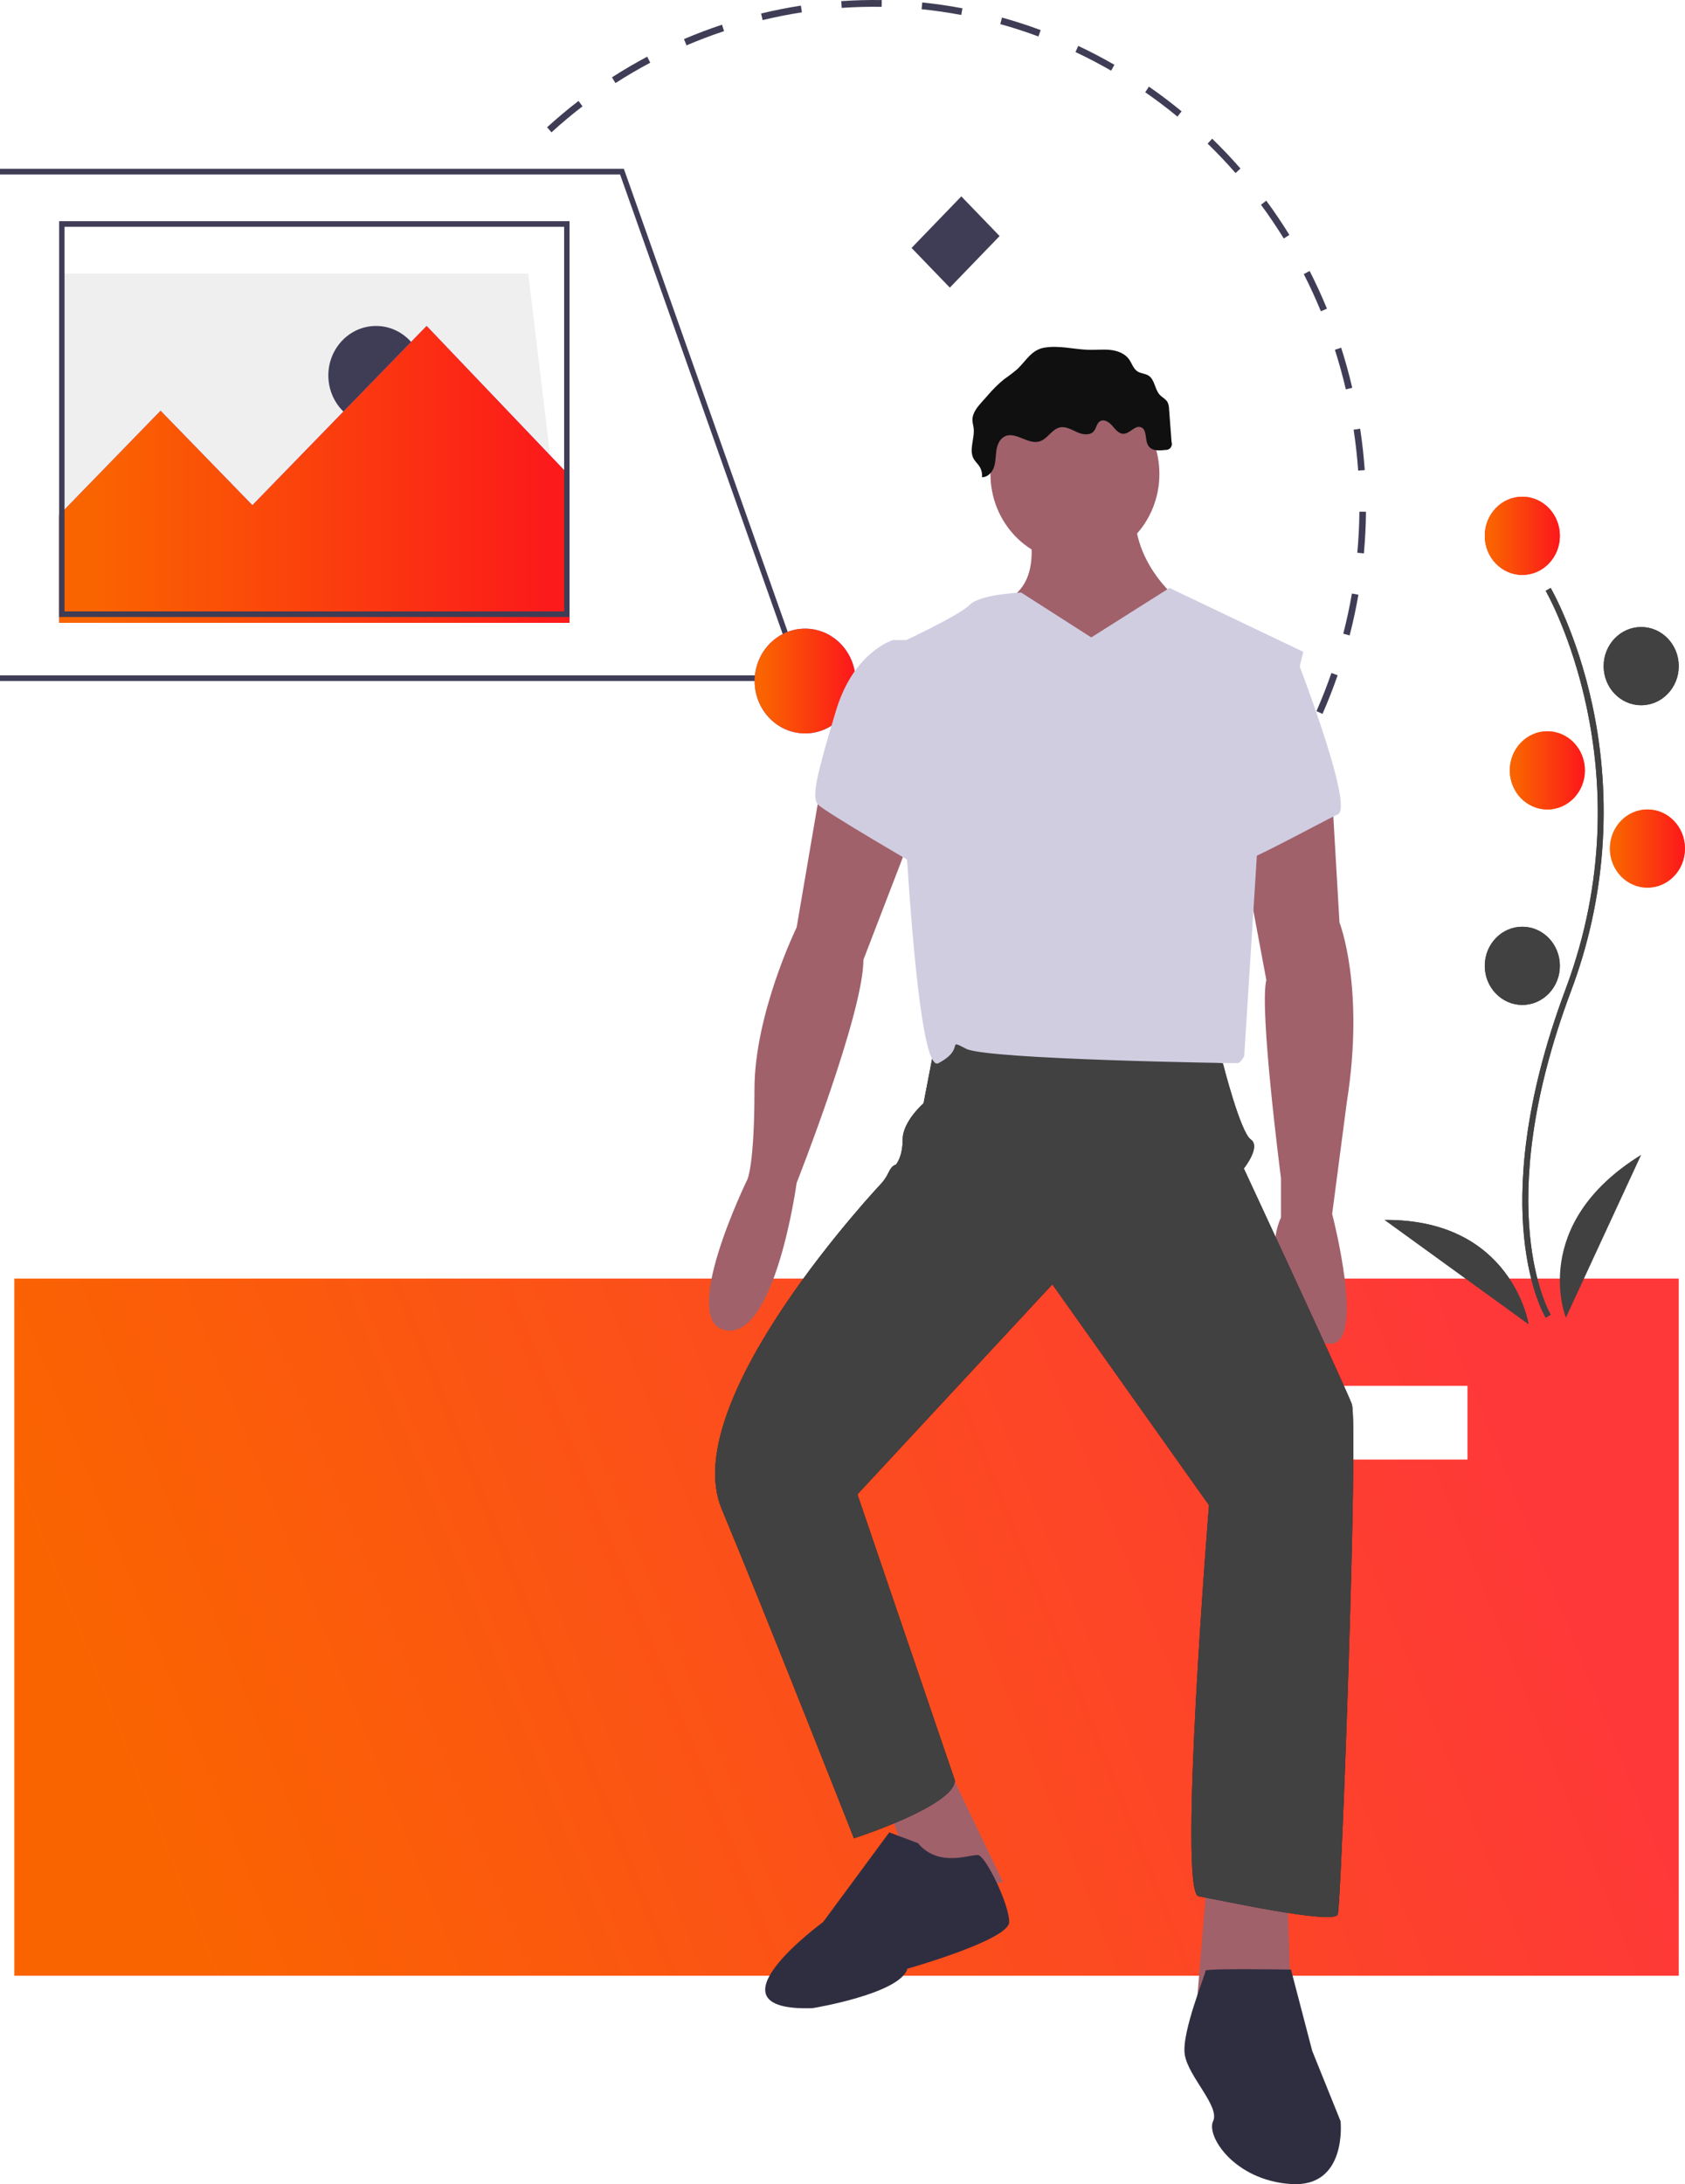 <?xml version="1.0" encoding="UTF-8"?>
<svg width="206px" height="267px" viewBox="0 0 206 267" version="1.1" xmlns="http://www.w3.org/2000/svg" xmlns:xlink="http://www.w3.org/1999/xlink">
    <!-- Generator: Sketch 62 (91390) - https://sketch.com -->
    <title>undraw_site_content_ihgn</title>
    <desc>Created with Sketch.</desc>
    <defs>
        <linearGradient x1="6.706%" y1="50%" x2="96.009%" y2="50%" id="linearGradient-1">
            <stop stop-color="#FA6400" offset="0%"></stop>
            <stop stop-color="#FC1A1A" offset="100%"></stop>
        </linearGradient>
        <polygon id="path-2" points="8.229 62.967 20.631 50.209 31.857 61.756 53.157 39.846 70.629 58.162 70.629 76.135 8.229 76.135"></polygon>
        <linearGradient x1="6.706%" y1="50%" x2="96.009%" y2="50%" id="linearGradient-3">
            <stop stop-color="#FA6400" offset="0%"></stop>
            <stop stop-color="#FC1A1A" offset="100%"></stop>
        </linearGradient>
        <ellipse id="path-4" cx="99.429" cy="83.25" rx="6.171" ry="6.404"></ellipse>
        <linearGradient x1="93.783%" y1="42.032%" x2="3.399%" y2="57.533%" id="linearGradient-5">
            <stop stop-color="#FE3838" offset="0%"></stop>
            <stop stop-color="#FA6400" offset="100%"></stop>
        </linearGradient>
        <path d="M314.972,297.073 C314.892,296.942 312.985,293.782 312.325,287.219 C311.718,281.199 312.108,271.05 317.409,256.894 C327.451,230.076 315.095,208.438 314.968,208.223 L315.578,207.872 C315.61,207.926 318.798,213.443 320.682,222.228 C323.17,233.875 322.264,245.984 318.069,257.138 C308.045,283.91 315.497,296.584 315.574,296.709 L314.972,297.073 Z" id="path-6"></path>
        <linearGradient x1="6.706%" y1="50%" x2="96.009%" y2="50%" id="linearGradient-7">
            <stop stop-color="#FA6400" offset="0%"></stop>
            <stop stop-color="#FC1A1A" offset="100%"></stop>
        </linearGradient>
        <ellipse id="path-8" cx="312.111" cy="201.5" rx="4.59" ry="4.779"></ellipse>
        <ellipse id="path-9" cx="326.645" cy="217.429" rx="4.59" ry="4.779"></ellipse>
        <ellipse id="path-10" cx="315.171" cy="230.172" rx="4.59" ry="4.779"></ellipse>
        <ellipse id="path-11" cx="327.41" cy="239.729" rx="4.59" ry="4.779"></ellipse>
        <ellipse id="path-12" cx="312.111" cy="254.065" rx="4.59" ry="4.779"></ellipse>
        <path d="M312.876,297.87 C312.876,297.87 310.862,285.017 295.281,285.127 L312.876,297.87 Z" id="path-13"></path>
        <path d="M240.186,264.231 L238.909,270.87 C238.909,270.87 236.356,273.083 236.356,275.296 C236.356,277.51 235.505,278.395 235.505,278.395 C235.505,278.395 235.079,278.395 234.653,279.28 C234.433,279.763 234.147,280.211 233.802,280.608 C233.802,280.608 208.692,307.165 214.225,320.444 C219.758,333.722 230.397,360.722 230.397,360.722 C230.397,360.722 242.74,356.739 242.74,353.64 L230.823,318.673 L254.656,293.001 L273.808,320.001 C273.808,320.001 269.978,367.362 272.531,367.804 C275.085,368.247 289.129,371.345 289.555,370.017 C289.98,368.69 292.108,309.821 291.257,307.608 C290.406,305.395 278.064,278.837 278.064,278.837 C278.064,278.837 280.192,276.182 278.915,275.296 C277.638,274.411 275.51,266.001 275.51,266.001 C275.51,266.001 242.314,260.247 240.186,264.231 Z" id="path-14"></path>
    </defs>
    <g id="Welcome" stroke="none" stroke-width="1" fill="none" fill-rule="evenodd">
        <g id="Desktop-Web-Design---1-" transform="translate(0, -1812)" fill-rule="nonzero">
            <g id="portfolio" transform="translate(-223, 1523)">
                <g id="undraw_site_content_ihgn" transform="translate(97, 153)">
                    <g id="Group-3" transform="translate(125, 136)">
                        <polygon id="Path" fill="#EFEFEF" points="70.629 75.423 8.229 75.423 8.229 33.442 65.586 33.442"></polygon>
                        <ellipse id="Oval" fill="#3F3D56" cx="46.971" cy="45.894" rx="5.829" ry="6.048"></ellipse>
                        <g id="Path">
                            <use fill="#6C63FF" xlink:href="#path-2"></use>
                            <use fill="url(#linearGradient-1)" xlink:href="#path-2"></use>
                        </g>
                        <path d="M67.886,15.559 C69.118,14.435 70.411,13.351 71.728,12.337 L72.212,13 C70.912,14.001 69.637,15.07 68.421,16.179 L67.886,15.559 Z M75.817,9.454 C77.212,8.555 78.661,7.706 80.124,6.929 L80.495,7.665 C79.051,8.432 77.622,9.27 76.245,10.156 L75.817,9.454 Z M84.62,4.779 C86.138,4.131 87.703,3.538 89.272,3.018 L89.52,3.807 C87.971,4.32 86.427,4.905 84.93,5.545 L84.62,4.779 Z M94.234,2.458 L94.049,1.651 C95.654,1.263 97.292,0.939 98.916,0.688 L99.036,1.508 C97.433,1.756 95.818,2.075 94.234,2.458 Z M103.898,0.965 L103.844,0.138 C105.487,0.025 107.154,-0.019 108.8,0.008 L108.787,0.837 C107.164,0.81 105.519,0.853 103.898,0.965 L103.898,0.965 Z M113.67,1.126 L113.75,0.301 C115.389,0.468 117.042,0.709 118.662,1.015 L118.516,1.83 C116.917,1.528 115.287,1.291 113.67,1.126 L113.67,1.126 Z M143.899,110.342 C145.187,109.328 146.451,108.245 147.655,107.123 L148.197,107.737 C146.976,108.874 145.695,109.972 144.389,111 L143.899,110.342 Z M123.289,2.945 L123.499,2.145 C125.088,2.587 126.679,3.104 128.229,3.68 L127.955,4.459 C126.425,3.891 124.856,3.381 123.289,2.945 Z M151.141,103.596 C152.25,102.377 153.323,101.095 154.332,99.786 L154.964,100.3 C153.942,101.627 152.854,102.926 151.73,104.162 L151.141,103.596 Z M132.483,6.363 L132.819,5.609 C134.316,6.313 135.804,7.09 137.239,7.918 L136.845,8.641 C135.428,7.824 133.961,7.057 132.483,6.363 Z M157.209,95.72 C158.11,94.33 158.965,92.885 159.752,91.425 L160.458,91.826 C159.66,93.306 158.793,94.771 157.88,96.179 L157.209,95.72 Z M141.01,11.277 L141.461,10.59 C142.826,11.536 144.17,12.551 145.455,13.609 L144.951,14.256 C143.683,13.212 142.357,12.21 141.01,11.277 Z M161.945,86.93 C162.614,85.408 163.228,83.839 163.773,82.266 L164.533,82.544 C163.981,84.138 163.358,85.728 162.681,87.271 L161.945,86.93 Z M148.64,17.555 L149.194,16.953 C150.391,18.116 151.555,19.343 152.653,20.601 L152.052,21.155 C150.969,19.913 149.821,18.702 148.64,17.555 Z M165.221,77.463 C165.638,75.847 165.994,74.195 166.279,72.554 L167.073,72.699 C166.784,74.363 166.423,76.037 166.001,77.676 L165.221,77.463 Z M155.163,25.031 L155.805,24.53 C156.799,25.878 157.75,27.286 158.631,28.713 L157.95,29.156 C157.081,27.749 156.143,26.361 155.163,25.031 Z M166.939,67.571 C167.091,65.909 167.176,64.22 167.194,62.55 L168,62.558 C167.983,64.251 167.896,65.964 167.742,67.649 L166.939,67.571 Z M160.396,33.509 L161.11,33.124 C161.873,34.621 162.585,36.172 163.226,37.732 L162.483,38.054 C161.85,36.515 161.148,34.986 160.396,33.509 L160.396,33.509 Z M167.042,57.524 C166.925,55.862 166.739,54.182 166.487,52.529 L167.284,52.401 C167.539,54.076 167.728,55.78 167.847,57.464 L167.042,57.524 Z M164.199,42.761 L164.965,42.502 C165.478,44.107 165.935,45.761 166.32,47.403 L165.536,47.598 C165.156,45.976 164.705,44.345 164.199,42.761 L164.199,42.761 Z" id="Shape" fill="#3F3D56"></path>
                        <polygon id="Rectangle" fill="#3F3D56" transform="translate(117.824, 29.582) rotate(45) translate(-117.824, -29.582) " points="114.377 25.142 121.116 25.262 121.272 34.022 114.533 33.902"></polygon>
                        <path d="M99.429,83.25 L0,83.25 L0,20.635 L77.269,20.635 L77.349,20.86 L99.429,83.25 Z M0.664,82.562 L98.478,82.562 L76.806,21.323 L0.664,21.323 L0.664,82.562 Z" id="Shape" fill="#3F3D56"></path>
                        <path d="M70.629,75.423 L8.229,75.423 L8.229,27.038 L70.629,27.038 L70.629,75.423 Z M8.889,74.737 L69.968,74.737 L69.968,27.725 L8.889,27.725 L8.889,74.737 Z" id="Shape" fill="#3F3D56"></path>
                        <g id="Oval">
                            <use fill="#6C63FF" xlink:href="#path-4"></use>
                            <use fill="url(#linearGradient-3)" xlink:href="#path-4"></use>
                        </g>
                    </g>
                    <g id="Group-2">
                        <path d="M127.751,292.294 L127.751,377.514 L331.235,377.514 L331.235,292.294 L127.751,292.294 Z M305.408,314.419 L288.973,314.419 L288.973,305.405 L305.408,305.405 L305.408,314.419 Z" id="Shape" fill="url(#linearGradient-5)"></path>
                        <g id="Path">
                            <use fill="#3F3D56" xlink:href="#path-6"></use>
                            <use fill="#414141" xlink:href="#path-6"></use>
                        </g>
                        <g id="Oval">
                            <use fill="#FC1A1A" xlink:href="#path-8"></use>
                            <use fill="url(#linearGradient-7)" xlink:href="#path-8"></use>
                        </g>
                        <g id="Oval">
                            <use fill="#3F3D56" xlink:href="#path-9"></use>
                            <use fill="#414141" xlink:href="#path-9"></use>
                        </g>
                        <g id="Oval">
                            <use fill="#FA6400" xlink:href="#path-10"></use>
                            <use fill="url(#linearGradient-7)" xlink:href="#path-10"></use>
                        </g>
                        <g id="Oval">
                            <use fill="#E28242" xlink:href="#path-11"></use>
                            <use fill="url(#linearGradient-7)" xlink:href="#path-11"></use>
                        </g>
                        <g id="Oval">
                            <use fill="#3F3D56" xlink:href="#path-12"></use>
                            <use fill="#414141" xlink:href="#path-12"></use>
                        </g>
                        <path d="M317.437,297.073 C317.437,297.073 312.833,285.695 326.645,277.162 L317.437,297.073 Z" id="Path" fill="#414141"></path>
                        <g id="Path">
                            <use fill="#3F3D56" xlink:href="#path-13"></use>
                            <use fill="#414141" xlink:href="#path-13"></use>
                        </g>
                        <ellipse id="Oval" fill="#A0616A" cx="257.415" cy="193.934" rx="10.327" ry="10.752"></ellipse>
                        <path d="M250.938,197.632 C250.938,197.632 254.319,205.824 249.67,209.009 C245.021,212.195 257.278,225.393 257.278,225.393 L270.802,209.92 C270.802,209.92 263.617,204.913 264.885,196.721 L250.938,197.632 Z" id="Path" fill="#A0616A"></path>
                        <path d="M226.401,231.765 L223.394,249.363 C223.394,249.363 218.238,259.921 218.238,269.16 C218.238,278.399 217.379,280.159 217.379,280.159 C217.379,280.159 208.785,297.756 214.801,298.636 C220.816,299.516 223.394,280.599 223.394,280.599 C223.394,280.599 231.557,259.921 231.557,253.322 L237.143,238.804 L226.401,231.765 Z" id="Path" fill="#A0616A"></path>
                        <path d="M288.863,233.358 L289.757,248.759 C289.757,248.759 292.887,256.68 290.651,270.762 L288.863,284.403 C288.863,284.403 292.887,299.805 288.863,300.245 C284.84,300.685 279.922,290.564 282.604,284.843 L282.604,280.003 C282.604,280.003 279.922,259.321 280.816,255.8 L277.687,239.078 L288.863,233.358 Z" id="Path" fill="#A0616A"></path>
                        <polygon id="Path" fill="#A0616A" points="234.083 355.661 238.625 367.957 248.618 366.065 242.259 352.824"></polygon>
                        <polygon id="Path" fill="#A0616A" points="273.709 363.974 272.332 380.7 283.806 380.7 283.347 366.175"></polygon>
                        <g id="Path">
                            <use fill="#1F1F1F" xlink:href="#path-14"></use>
                            <use fill="#414141" xlink:href="#path-14"></use>
                        </g>
                        <path d="M259.412,213.919 L250.846,208.435 C250.846,208.435 245.813,208.625 244.538,209.949 C243.263,211.272 235.613,214.801 235.613,214.801 C235.613,214.801 237.313,267.733 240.713,265.969 C244.113,264.204 241.563,262.881 244.113,264.204 C246.663,265.528 276.837,265.969 277.262,265.969 C277.687,265.969 278.112,265.087 278.112,265.087 L279.812,238.179 L285.336,215.683 L268.98,207.872 L259.412,213.919 Z" id="Path" fill="#D0CDE1"></path>
                        <path d="M238.673,214.243 L235.178,214.243 C235.178,214.243 230.372,215.614 228.187,222.926 C226.003,230.237 225.129,233.436 226.003,234.35 C226.877,235.264 238.673,242.119 238.673,242.119 L238.673,214.243 Z" id="Path" fill="#D0CDE1"></path>
                        <path d="M278.309,215.04 L284.143,215.495 C284.143,215.495 291.644,234.644 289.561,235.556 C287.477,236.467 275.392,243.306 275.392,241.938 C275.392,240.571 278.309,215.04 278.309,215.04 Z" id="Path" fill="#D0CDE1"></path>
                        <path d="M238.219,361.308 L234.718,359.992 L226.626,370.957 C226.626,370.957 211.598,381.922 225.338,381.483 C225.338,381.483 236.072,379.729 236.931,376.659 C236.931,376.659 249.382,373.15 249.382,370.957 C249.382,368.764 246.521,362.918 245.59,362.771 C244.659,362.624 240.795,364.378 238.219,361.308 Z" id="Path" fill="#2F2E41"></path>
                        <path d="M283.831,376.768 C283.831,376.768 273.307,376.589 273.374,376.904 C273.442,377.22 270.411,384.451 270.844,387.163 C271.277,389.875 275.173,393.491 274.307,395.298 C273.442,397.106 276.905,402.53 283.831,402.982 C290.757,403.434 289.892,395.298 289.892,395.298 L286.428,386.711 L283.831,376.768 Z" id="Path" fill="#2F2E41"></path>
                        <path d="M250.394,181.105 C249.864,181.555 249.312,181.977 248.738,182.37 C248.014,182.969 247.346,183.631 246.741,184.349 L246.059,185.112 C245.478,185.761 244.861,186.502 244.886,187.372 C244.895,187.695 244.994,188.008 245.033,188.329 C245.188,189.601 244.409,190.999 245.05,192.109 C245.235,192.43 245.522,192.681 245.726,192.99 C245.986,193.386 246.101,193.86 246.052,194.331 C246.741,194.359 247.307,193.743 247.523,193.089 C247.739,192.436 247.71,191.73 247.815,191.049 C247.92,190.369 248.216,189.649 248.835,189.346 C250.156,188.7 251.674,190.38 253.084,189.961 C254.069,189.669 254.588,188.451 255.595,188.246 C256.315,188.1 257.009,188.527 257.679,188.83 C258.349,189.133 259.252,189.273 259.725,188.712 C260.039,188.34 260.072,187.745 260.488,187.492 C260.987,187.189 261.611,187.611 261.988,188.055 C262.366,188.499 262.782,189.042 263.366,189.026 C264.139,189.005 264.732,187.976 265.466,188.22 C266.295,188.495 265.914,189.819 266.417,190.532 C266.842,191.135 267.733,191.1 268.465,191 C268.716,191.025 268.962,190.92 269.117,190.722 C269.272,190.523 269.314,190.259 269.228,190.023 L268.922,185.977 C268.921,185.698 268.86,185.423 268.743,185.17 C268.53,184.785 268.09,184.59 267.79,184.268 C267.16,183.591 267.19,182.403 266.407,181.911 C266,181.655 265.467,181.663 265.063,181.403 C264.545,181.069 264.378,180.401 264.016,179.903 C263.497,179.192 262.59,178.862 261.713,178.772 C260.836,178.681 259.951,178.791 259.07,178.762 C257.279,178.704 255.488,178.2 253.688,178.495 C252.117,178.752 251.458,180.082 250.394,181.105 Z" id="Path" fill="#101010"></path>
                    </g>
                </g>
            </g>
        </g>
    </g>
</svg>